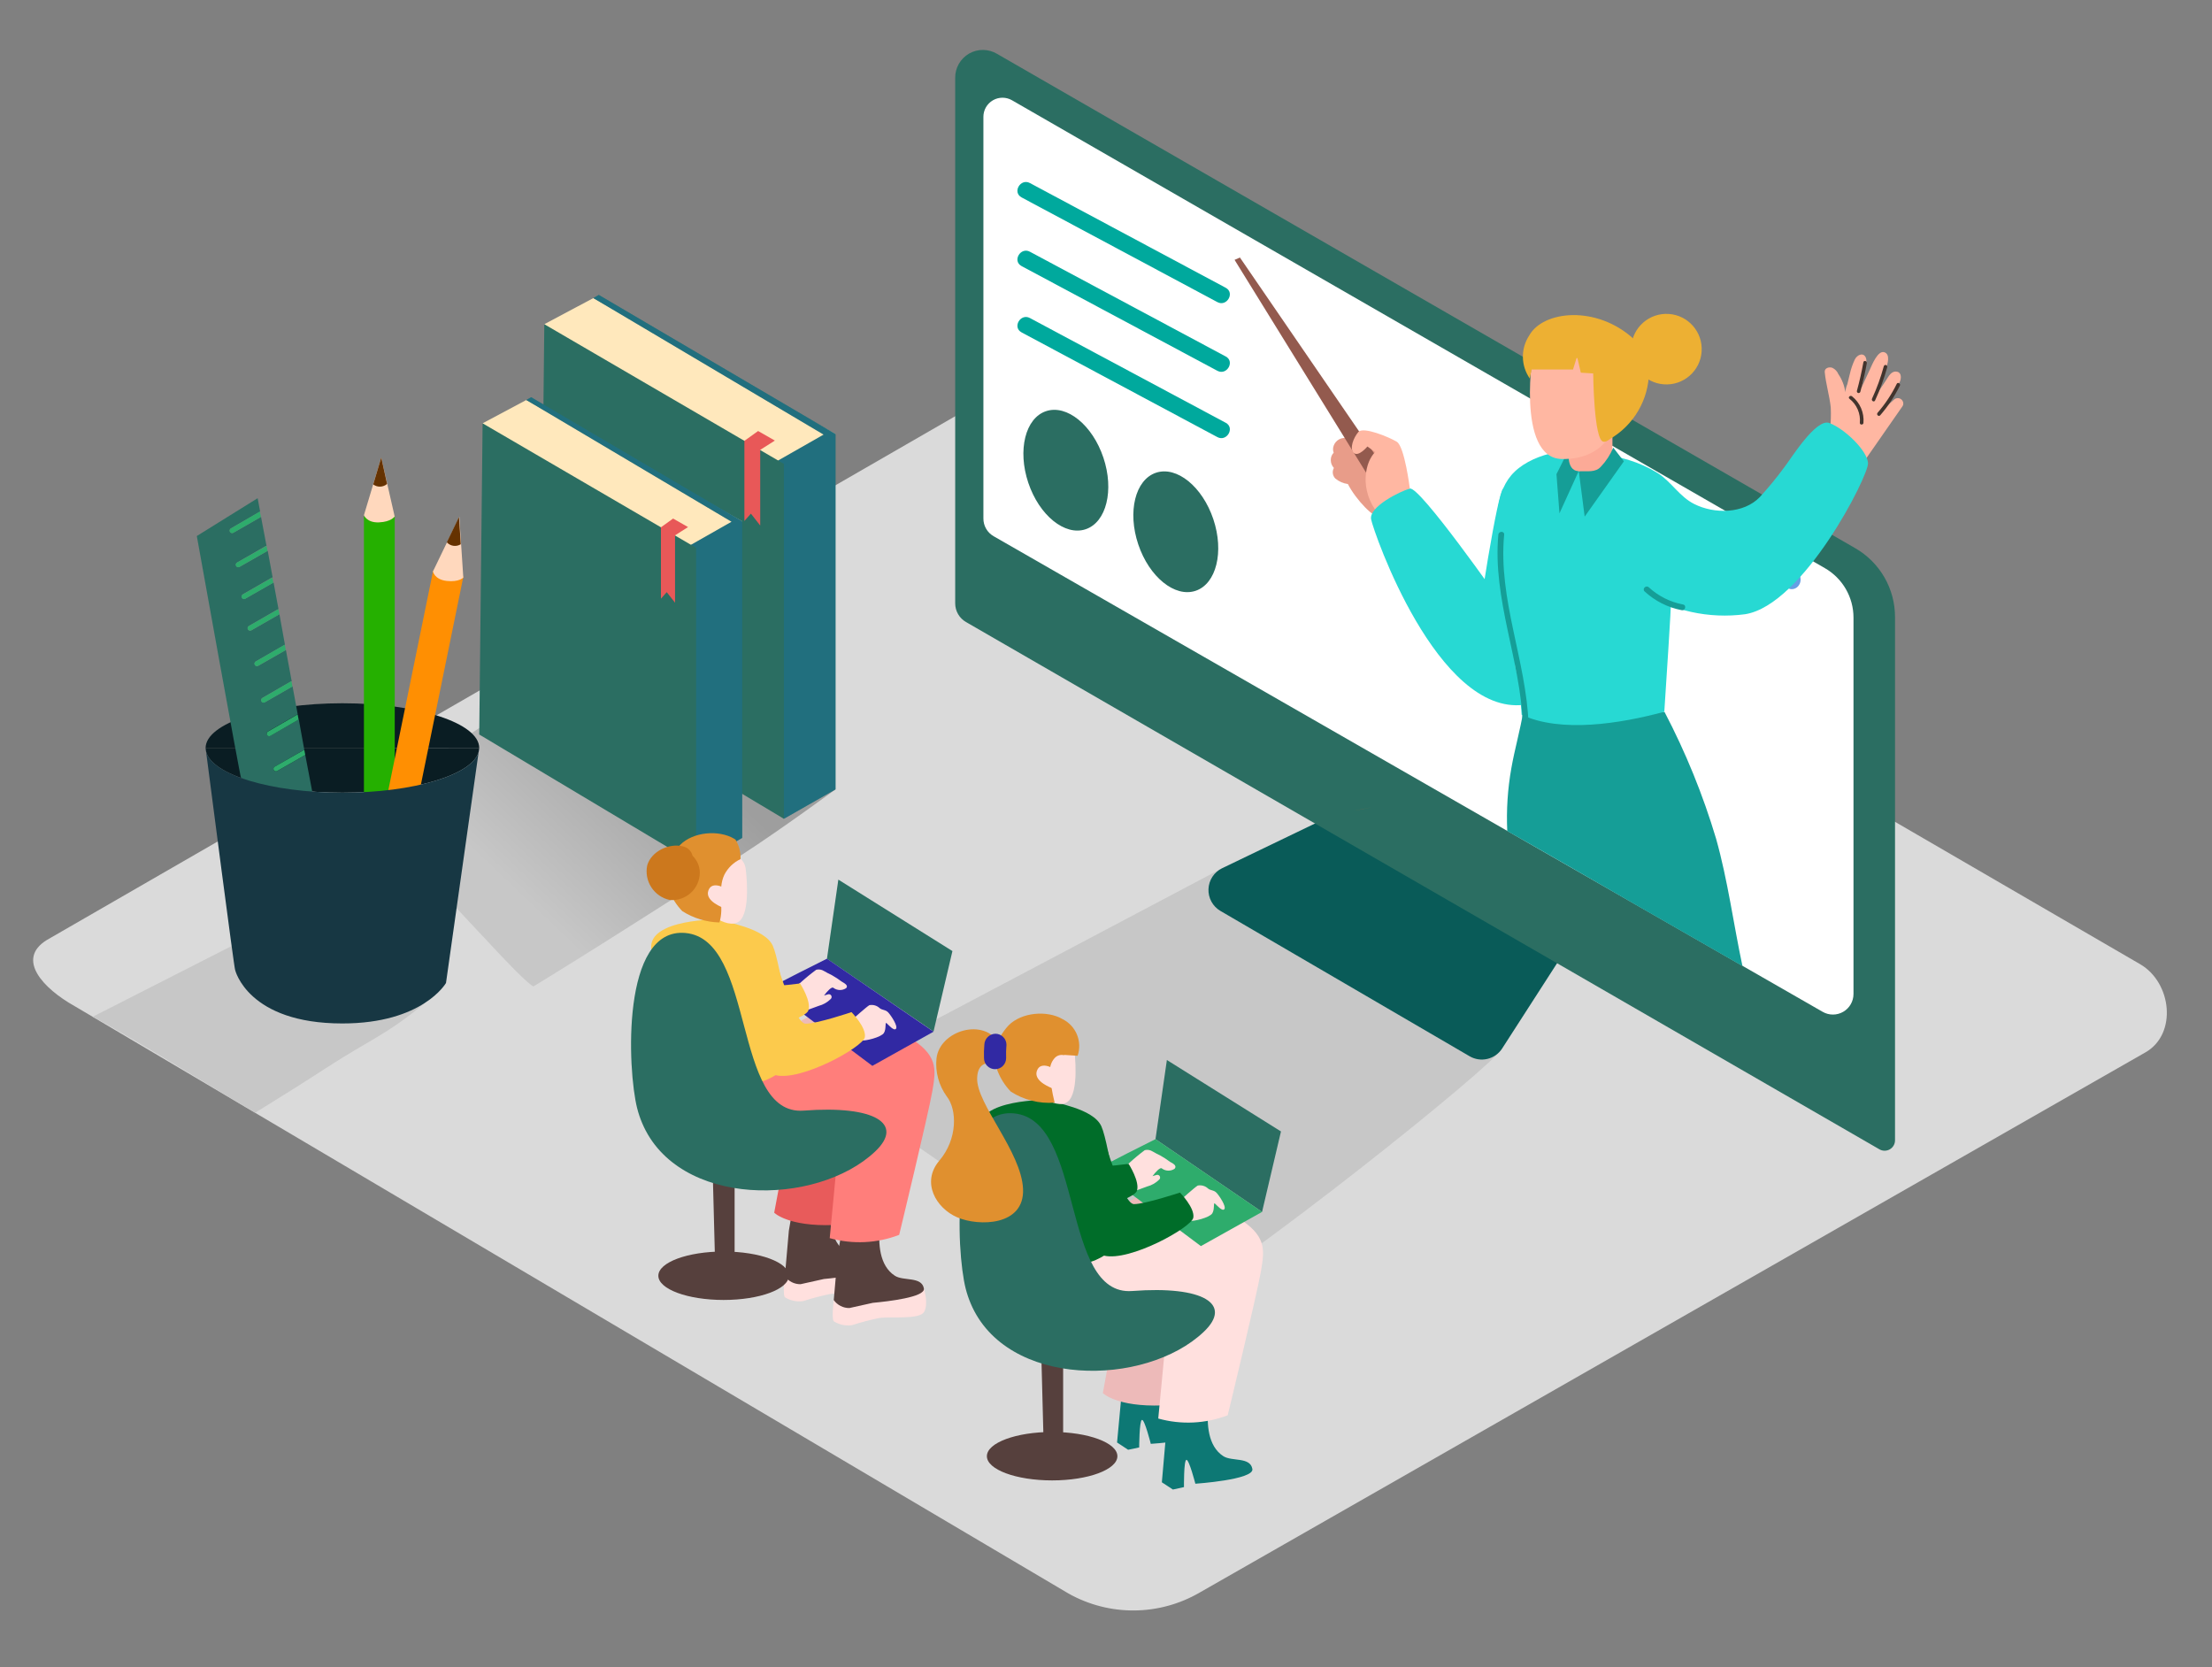 <svg width="406" height="306" viewBox="0 0 406 306" fill="none" xmlns="http://www.w3.org/2000/svg">
<rect x="0" y="0" width="406" height="306" fill="#808080" stroke="none"/>
<path d="M196.128 292.481L13.703 184.668C7.897 181.42 2.913 176.051 8.577 172.539L191.652 66.979C194.403 65.273 198.575 64.157 201.366 65.781L392.805 176.964C398.611 180.334 399.656 189.753 393.82 193.133L220.174 292.309C216.526 294.425 212.391 295.554 208.174 295.584C203.957 295.614 199.806 294.545 196.128 292.481V292.481Z" fill="#DADADA"/>
<path d="M105.936 176.091C110.422 173.341 131.757 159.75 136.162 156.887C143.714 151.985 153.356 144.88 153.356 144.88L105.255 122.276L64.899 148.778C72.207 152.604 94.243 179.014 97.897 181.055C99.531 180.09 104.332 177.076 105.936 176.091Z" fill="url(#paint0_linear_15:57)"/>
<path d="M212.734 240.818C227.959 232.627 274.75 195.082 275.664 192.443L224.315 159.354L149.784 198.746C165.689 207.079 190.739 227.207 212.734 240.818Z" fill="url(#paint1_linear_15:57)"/>
<path d="M243.6 150.067L224.315 159.354C223.59 159.705 222.974 160.245 222.533 160.919C222.091 161.592 221.841 162.373 221.809 163.177C221.777 163.982 221.963 164.78 222.349 165.487C222.735 166.194 223.306 166.782 224 167.19L269.736 193.864C270.725 194.441 271.899 194.615 273.013 194.348C274.126 194.082 275.094 193.395 275.715 192.433L286.829 175.178" fill="#095B58"/>
<path d="M340.522 100.616L183.005 9.885C182.228 9.42 181.342 9.171 180.437 9.163C179.532 9.156 178.642 9.39 177.858 9.843C177.074 10.295 176.426 10.949 175.98 11.736C175.534 12.524 175.306 13.416 175.321 14.321V110.746C175.321 111.439 175.504 112.121 175.852 112.721C176.199 113.322 176.699 113.82 177.3 114.166L344.958 210.946C345.248 211.114 345.577 211.202 345.913 211.202C346.248 211.202 346.577 211.114 346.867 210.946C347.157 210.778 347.398 210.537 347.565 210.247C347.733 209.956 347.821 209.627 347.82 209.292V113.232C347.819 110.674 347.144 108.16 345.863 105.946C344.582 103.731 342.74 101.893 340.522 100.616V100.616Z" fill="#2B6E62"/>
<path d="M185.745 18.401L334.95 104.28C336.544 105.197 337.868 106.517 338.789 108.108C339.711 109.699 340.196 111.505 340.198 113.344V182.435C340.198 183.097 340.024 183.748 339.694 184.321C339.364 184.895 338.889 185.372 338.316 185.704C337.743 186.036 337.093 186.212 336.431 186.213C335.769 186.215 335.118 186.043 334.544 185.713L182.385 98.424C181.807 98.095 181.326 97.618 180.994 97.042C180.662 96.465 180.491 95.81 180.498 95.145V21.446C180.496 20.831 180.656 20.226 180.962 19.693C181.269 19.16 181.71 18.716 182.242 18.408C182.774 18.099 183.377 17.936 183.992 17.935C184.607 17.933 185.212 18.094 185.745 18.401V18.401Z" fill="white"/>
<path d="M250.113 148.501C250.994 148.331 251.707 148.189 251.706 148.184C251.705 148.178 250.99 148.311 250.11 148.481C249.229 148.65 248.516 148.792 248.517 148.798C248.518 148.803 249.233 148.67 250.113 148.501Z" fill="#AB643C"/>
<path d="M328.87 108.137C329.767 108.137 330.494 107.346 330.494 106.371C330.494 105.396 329.767 104.605 328.87 104.605C327.973 104.605 327.246 105.396 327.246 106.371C327.246 107.346 327.973 108.137 328.87 108.137Z" fill="#659FE4"/>
<path d="M323.694 105.559C324.59 105.559 325.318 104.768 325.318 103.793C325.318 102.817 324.59 102.027 323.694 102.027C322.797 102.027 322.07 102.817 322.07 103.793C322.07 104.768 322.797 105.559 323.694 105.559Z" fill="#C5E9FF"/>
<path d="M187.491 36.224L223.442 55.448C225.168 56.372 226.71 53.743 224.975 52.819L189.034 33.595C187.308 32.672 185.765 35.301 187.501 36.224H187.491Z" fill="#00A99D"/>
<path d="M46.842 204.227C51.328 201.473 55.781 198.665 60.2 195.803C67.741 190.9 70.948 189.956 77.962 184.1L47.867 170.905L17.011 186.617C24.319 190.443 43.198 202.197 46.842 204.227C48.476 203.273 45.228 205.222 46.842 204.227Z" fill="url(#paint2_linear_15:57)"/>
<path d="M62.849 129.076C48.984 129.076 37.738 132.751 37.738 137.288H87.96C87.96 132.7 76.724 129.076 62.849 129.076Z" fill="#0A1D23"/>
<path d="M37.819 137.917L37.738 137.278C37.74 137.493 37.767 137.708 37.819 137.917V137.917Z" fill="#06489E"/>
<path d="M87.96 137.288L87.858 138.008C87.923 137.774 87.958 137.531 87.96 137.288V137.288Z" fill="#06489E"/>
<path d="M62.849 145.489C75.973 145.489 86.742 142.2 87.858 137.998L87.96 137.278H37.738L37.819 137.917C38.814 142.15 49.633 145.489 62.849 145.489Z" fill="#0A1D23"/>
<path d="M72.451 94.901H66.797V153.183H72.451V94.901Z" fill="#25B000"/>
<path d="M69.629 96.099C71.187 96.099 72.451 95.563 72.451 94.901C72.451 94.24 71.187 93.704 69.629 93.704C68.071 93.704 66.807 94.24 66.807 94.901C66.807 95.563 68.071 96.099 69.629 96.099Z" fill="#25B000"/>
<path d="M85.007 106.028L79.468 104.897L67.808 162L73.348 163.131L85.007 106.028Z" fill="#FF8F02"/>
<path d="M85.003 106.017C85.135 105.369 84.005 104.591 82.478 104.279C80.951 103.967 79.606 104.24 79.474 104.888C79.341 105.536 80.472 106.314 81.999 106.626C83.525 106.938 84.871 106.665 85.003 106.017Z" fill="#FF8F02"/>
<path d="M56.028 138.567L50.872 141.52C50.767 141.581 50.642 141.597 50.525 141.566C50.408 141.534 50.308 141.458 50.248 141.353C50.187 141.248 50.171 141.123 50.202 141.006C50.233 140.889 50.31 140.789 50.415 140.729L55.693 137.684C55.743 137.653 55.798 137.633 55.855 137.623L54.84 132.04L49.634 135.035C49.529 135.095 49.404 135.111 49.287 135.08C49.17 135.049 49.07 134.972 49.009 134.867C48.949 134.762 48.932 134.637 48.964 134.52C48.995 134.403 49.072 134.303 49.177 134.243L54.455 131.198C54.514 131.163 54.58 131.143 54.648 131.137L53.694 125.971L48.619 128.884C48.514 128.944 48.389 128.961 48.272 128.929C48.155 128.898 48.055 128.821 47.994 128.716C47.934 128.611 47.917 128.486 47.949 128.369C47.98 128.252 48.057 128.152 48.162 128.092L53.44 125.047H53.541L52.476 119.292L47.401 122.195C47.296 122.255 47.171 122.272 47.054 122.24C46.937 122.209 46.837 122.132 46.776 122.027C46.716 121.922 46.699 121.798 46.731 121.68C46.762 121.563 46.839 121.464 46.944 121.403L52.222 118.358H52.303L51.288 112.735L46.132 115.689C46.027 115.749 45.902 115.766 45.785 115.734C45.668 115.703 45.568 115.626 45.508 115.521C45.447 115.416 45.431 115.291 45.462 115.174C45.493 115.057 45.57 114.957 45.675 114.897L50.953 111.852C51.003 111.822 51.058 111.801 51.115 111.791L50.212 106.909L45.046 109.862C44.941 109.923 44.816 109.939 44.699 109.908C44.582 109.877 44.482 109.8 44.422 109.695C44.361 109.59 44.345 109.465 44.376 109.348C44.407 109.231 44.484 109.131 44.589 109.071L49.867 106.026C49.92 105.994 49.979 105.974 50.04 105.965L49.136 101.093L43.98 104.036C43.875 104.097 43.75 104.113 43.633 104.082C43.516 104.051 43.416 103.974 43.356 103.869C43.295 103.764 43.279 103.639 43.31 103.522C43.342 103.405 43.418 103.305 43.523 103.245L48.801 100.2C48.843 100.201 48.883 100.208 48.923 100.22L47.908 94.861L42.833 97.774C42.728 97.834 42.603 97.851 42.486 97.819C42.369 97.788 42.269 97.711 42.209 97.606C42.148 97.501 42.132 97.377 42.163 97.26C42.195 97.142 42.271 97.043 42.376 96.982L47.654 93.937H47.756L47.289 91.44L36.124 98.383C36.124 98.383 44.081 142.688 44.244 142.779C48.893 145.205 57.348 145.489 57.348 145.489L56.028 138.567Z" fill="#2B6E62"/>
<path d="M42.366 97.002C42.261 97.063 42.184 97.163 42.153 97.28C42.122 97.397 42.138 97.522 42.199 97.627C42.259 97.732 42.359 97.808 42.476 97.84C42.593 97.871 42.718 97.855 42.823 97.794L47.898 94.881L47.705 93.937H47.603L42.366 97.002Z" fill="#2EAC6C"/>
<path d="M43.483 103.265C43.378 103.326 43.301 103.425 43.27 103.542C43.238 103.659 43.255 103.784 43.315 103.889C43.376 103.994 43.475 104.071 43.593 104.102C43.71 104.134 43.834 104.117 43.939 104.057L49.096 101.113L48.923 100.22C48.87 100.228 48.818 100.245 48.771 100.271L43.483 103.265Z" fill="#2EAC6C"/>
<path d="M44.548 109.111C44.443 109.172 44.367 109.272 44.335 109.389C44.304 109.506 44.32 109.631 44.381 109.736C44.441 109.841 44.541 109.917 44.658 109.949C44.775 109.98 44.9 109.964 45.005 109.903L50.171 106.949L49.999 106.036C49.938 106.045 49.879 106.065 49.826 106.097L44.548 109.111Z" fill="#2EAC6C"/>
<path d="M45.675 114.897C45.57 114.957 45.493 115.057 45.462 115.174C45.431 115.291 45.447 115.416 45.508 115.521C45.568 115.626 45.668 115.703 45.785 115.734C45.902 115.766 46.027 115.749 46.132 115.689L51.288 112.735L51.115 111.821C51.058 111.831 51.003 111.852 50.953 111.882L45.675 114.897Z" fill="#2EAC6C"/>
<path d="M46.923 121.413C46.819 121.474 46.742 121.574 46.71 121.691C46.679 121.808 46.695 121.932 46.756 122.037C46.816 122.142 46.916 122.219 47.033 122.25C47.151 122.282 47.275 122.265 47.38 122.205L52.455 119.302L52.283 118.358H52.202L46.923 121.413Z" fill="#2EAC6C"/>
<path d="M48.142 128.122C48.036 128.183 47.96 128.283 47.928 128.4C47.897 128.517 47.913 128.642 47.974 128.747C48.035 128.852 48.134 128.928 48.251 128.96C48.368 128.991 48.493 128.975 48.598 128.914L53.673 126.001L53.501 125.067H53.399L48.142 128.122Z" fill="#2EAC6C"/>
<path d="M54.455 131.228L49.177 134.273C49.072 134.334 48.995 134.434 48.964 134.551C48.932 134.668 48.949 134.792 49.009 134.897C49.07 135.002 49.17 135.079 49.287 135.111C49.404 135.142 49.529 135.126 49.633 135.065L54.81 132.071L54.638 131.167C54.573 131.174 54.511 131.195 54.455 131.228V131.228Z" fill="#2EAC6C"/>
<path d="M50.415 140.719C50.31 140.779 50.233 140.879 50.202 140.996C50.171 141.113 50.187 141.238 50.248 141.343C50.308 141.448 50.408 141.524 50.525 141.556C50.642 141.587 50.767 141.571 50.872 141.51L56.028 138.557L55.855 137.643C55.798 137.653 55.743 137.674 55.693 137.704L50.415 140.719Z" fill="#2EAC6C"/>
<path d="M79.464 104.889C79.464 104.889 79.749 106.371 81.992 106.625C84.235 106.878 85.037 106.016 85.037 106.016L84.306 94.851L79.464 104.889Z" fill="#FFD8BD"/>
<path d="M84.245 94.901L82.012 99.54C82.331 99.887 82.76 100.112 83.227 100.177C83.694 100.242 84.168 100.142 84.57 99.895L84.245 94.901Z" fill="#653200"/>
<path d="M66.797 94.556C66.797 94.556 67.315 95.977 69.568 95.876C71.821 95.774 72.441 94.8 72.441 94.8L69.974 83.98L66.797 94.556Z" fill="#FFD8BD"/>
<path d="M69.974 83.98L68.502 88.913C68.874 89.191 69.329 89.334 69.792 89.317C70.256 89.3 70.7 89.126 71.05 88.822L69.974 83.98Z" fill="#653200"/>
<path d="M62.849 145.489C49.654 145.489 38.813 142.15 37.819 137.917C38.479 142.992 42.985 177.827 43.158 178.03C43.158 178.03 45.462 187.855 62.849 187.845C77.637 187.845 81.86 180.415 81.86 180.415L87.858 137.998C86.742 142.2 75.973 145.489 62.849 145.489Z" fill="#173743"/>
<path d="M108.91 54.707L99.906 59.508L124.48 82.65L146.15 89.451L153.356 79.666" fill="#FFE8BC"/>
<path d="M142.831 84.528L151.184 79.768L108.91 54.707L109.904 54.129L153.356 79.666V144.88L143.876 150.28L140.263 146.504" fill="#2B6E62"/>
<path opacity="0.42" d="M142.831 84.528L151.184 79.768L108.91 54.707L109.904 54.129L153.356 79.666V144.88L143.876 150.28L140.263 146.504" fill="#1371A5"/>
<path d="M99.906 59.508L143.876 85.137V150.28L99.216 123.585L99.906 59.508Z" fill="#2B6E62"/>
<path d="M142.222 80.864L139.532 82.569V96.454L137.827 94.272L136.629 95.622V80.915L139.146 79.108L142.222 80.864Z" fill="#E85858"/>
<path d="M96.608 73.414L88.579 77.697L110.483 98.322L129.788 104.392L136.223 95.673" fill="#FFE8BC"/>
<path d="M126.834 99.997L134.284 95.764L96.608 73.414L97.491 72.906L136.223 95.673V153.792L127.768 158.603L124.551 155.243" fill="#2B6E62"/>
<path opacity="0.42" d="M126.834 99.997L134.284 95.764L96.608 73.414L97.491 72.906L136.223 95.673V153.792L127.768 158.603L124.551 155.243" fill="#1371A5"/>
<path d="M88.579 77.697L127.768 100.545V158.603L87.96 134.811L88.579 77.697Z" fill="#2B6E62"/>
<path d="M126.286 96.739L123.901 98.251V110.624L122.378 108.685L121.313 109.883V96.779L123.546 95.175L126.286 96.739Z" fill="#E85858"/>
<path d="M144.059 234.2C144.059 234.2 143.582 237.915 144.13 238.138C145.122 238.739 146.293 238.972 147.439 238.798C149.074 238.268 150.738 237.831 152.422 237.489C154.452 237.194 159.71 237.813 160.614 236.413C161.517 235.012 160.614 232.099 160.614 232.099" fill="#FFE0DE"/>
<path d="M160.603 232.119C160.197 229.856 156.848 230.8 155.275 229.775C152.382 227.907 152.23 223.796 152.494 220.721L146.059 218.488L144.79 225.877L144.059 234.241C144.384 234.698 144.815 235.07 145.315 235.325C145.816 235.58 146.37 235.709 146.931 235.702L151.225 234.748C153.955 234.494 160.888 233.703 160.603 232.119Z" fill="#56403D"/>
<path d="M153.032 238.615C153.032 238.615 152.554 242.33 153.103 242.553C154.094 243.154 155.265 243.387 156.412 243.213C158.047 242.683 159.711 242.246 161.395 241.904C163.425 241.609 168.683 242.229 169.586 240.828C170.49 239.427 169.586 236.514 169.586 236.514" fill="#FFE0DE"/>
<path d="M169.576 236.494C169.17 234.23 165.82 235.174 164.247 234.149C161.354 232.282 161.202 228.171 161.466 225.095L155.031 222.862L153.762 230.252L153.031 238.615C153.356 239.073 153.788 239.445 154.288 239.7C154.788 239.954 155.343 240.084 155.904 240.077L160.197 239.123C162.928 238.869 169.86 238.087 169.576 236.494Z" fill="#56403D"/>
<path d="M143.734 213.9L142.1 222.578C142.1 222.578 144.597 225.146 153.011 224.842C161.426 224.537 153.011 209.475 153.011 209.475" fill="#E85B5B"/>
<path d="M132.813 238.595C139.427 238.595 144.79 236.605 144.79 234.149C144.79 231.694 139.427 229.704 132.813 229.704C126.198 229.704 120.836 231.694 120.836 234.149C120.836 236.605 126.198 238.595 132.813 238.595Z" fill="#56403D"/>
<path d="M130.793 214.245L131.26 232.16H134.833V214.245" fill="#56403D"/>
<path d="M155.843 188.393C152.257 189.178 148.64 189.784 144.993 190.21C144.912 190.218 144.834 190.241 144.762 190.28C144.691 190.318 144.628 190.37 144.577 190.433C144.157 189.175 143.798 187.892 143.501 186.586C143.338 185.845 142.201 186.16 142.364 186.901C143.035 189.861 144.033 192.737 145.338 195.478C145.663 196.168 146.678 195.569 146.353 194.879C145.815 193.732 145.338 192.575 144.901 191.387H144.983C148.731 190.947 152.453 190.325 156.148 189.52C156.899 189.367 156.584 188.231 155.843 188.393Z" fill="#008074"/>
<path d="M146.16 196.706C145.203 198.299 143.973 199.711 142.526 200.878C141.938 201.355 142.78 202.187 143.359 201.71C144.878 200.476 146.17 198.985 147.175 197.305C147.214 197.238 147.24 197.164 147.251 197.088C147.262 197.011 147.257 196.933 147.238 196.858C147.219 196.783 147.185 196.713 147.138 196.651C147.092 196.589 147.034 196.537 146.967 196.498C146.9 196.459 146.827 196.433 146.75 196.422C146.673 196.411 146.595 196.415 146.52 196.435C146.445 196.454 146.375 196.488 146.313 196.534C146.251 196.581 146.199 196.639 146.16 196.706V196.706Z" fill="#008074"/>
<path d="M138.811 192.869C138.811 192.869 148.2 185.338 154.432 184.445C160.664 183.551 163.923 190.322 163.476 194.848C163.029 199.375 148.109 201.852 148.109 201.852" fill="#EDBAB9"/>
<path d="M143.815 195.376C145.033 194.25 160.969 186.81 166.582 190.21C172.195 193.61 171.839 196.117 171.129 200.258C170.418 204.4 165.039 226.648 165.039 226.648C160.964 228.213 156.494 228.423 152.291 227.247L153.864 210.693L132.63 199.101" fill="#FF7E7B"/>
<path d="M132.204 168.743C133.046 169.362 140.324 170.235 141.846 173.594C143.369 176.954 145.683 194.239 145.683 194.239C145.683 194.239 141.318 200.746 133.757 198.431C131.514 197.741 119.882 176.477 119.547 174.274C118.755 168.53 132.204 168.743 132.204 168.743Z" fill="#FCCA4C"/>
<path d="M117.852 206.105C117.484 205.232 117.182 204.333 116.948 203.415C115.162 196.422 113.995 170.164 125.799 171.24C138.751 172.407 134.376 204.836 147.5 203.841C160.624 202.847 166.003 206.257 160.634 211.342C149.905 221.502 124.429 221.736 117.852 206.105Z" fill="#2B6E62"/>
<path d="M136.852 159.374C136.934 159.902 137.867 167.423 135.645 169.118C133.422 170.813 128.418 166.814 128.296 164.825C128.174 162.835 126.479 158.735 128.611 157.659C130.742 156.583 136.254 155.659 136.852 159.374Z" fill="#FFE0DE"/>
<path d="M134.995 154.096L134.741 153.934C131.889 152.259 127.19 152.675 124.825 155.081C124.188 155.771 123.636 156.534 123.18 157.354C122.834 157.963 122.451 158.549 122.033 159.11C121.983 162.133 123.133 165.053 125.231 167.23C127.272 168.524 129.625 169.243 132.041 169.311C132.975 166.52 131.625 163.343 132.955 160.541C133.6 159.286 134.642 158.28 135.919 157.679C135.974 156.42 135.653 155.172 134.995 154.096Z" fill="#E0902F"/>
<path d="M134.112 164.571C133.967 164.156 133.737 163.777 133.436 163.457C133.136 163.137 132.771 162.884 132.366 162.714C131.625 162.409 130.61 162.318 130.164 163.13C129.149 164.926 131.605 166.175 132.904 166.682C133.513 166.916 133.777 165.931 133.178 165.667L132.965 165.586H133.036C133.099 165.59 133.163 165.581 133.223 165.56C133.282 165.538 133.337 165.504 133.383 165.46C133.429 165.416 133.465 165.363 133.489 165.304C133.513 165.246 133.525 165.183 133.523 165.119C133.858 165.241 134.264 164.997 134.112 164.571Z" fill="#FFE0DE"/>
<path d="M153.874 161.445L174.813 174.559L171.342 189.327L151.783 175.969L153.874 161.445Z" fill="#2B6E62"/>
<path d="M151.783 175.959C151.783 175.959 141.085 181.288 141.217 181.42C141.349 181.552 160.116 195.63 160.116 195.63L171.342 189.357L151.783 175.959Z" fill="#3129A3"/>
<path d="M156.31 187.236C156.31 187.236 159.152 184.688 159.578 184.485C159.905 184.423 160.242 184.437 160.563 184.527C160.883 184.617 161.179 184.78 161.426 185.003C161.882 185.429 162.522 185.277 163.029 185.825C163.537 186.373 164.826 188.302 164.461 188.809C164.095 189.317 163.07 188.089 162.725 187.794C162.38 187.5 162.725 188.809 162.238 189.591C161.75 190.372 158.797 191.113 158.005 190.961" fill="#FFE0DE"/>
<path d="M142.323 175.959C142.323 175.959 145.805 187.845 147.845 187.886C149.885 187.926 156.29 185.764 156.29 185.764C156.29 185.764 159.05 188.586 158.736 190.372C158.421 192.159 147.073 198.492 142.333 197.335C137.593 196.178 135.299 179.796 135.401 179.481C135.502 179.167 142.323 175.959 142.323 175.959Z" fill="#FCCA4C"/>
<path d="M154.442 180.131C153.89 179.714 153.31 179.334 152.707 178.994C152.179 178.751 151.692 178.476 151.225 178.213C151.017 178.081 150.785 177.993 150.543 177.955C150.3 177.916 150.052 177.928 149.814 177.989C148.792 178.743 147.809 179.55 146.87 180.405C146.302 180.811 145.724 181.207 145.125 181.582C145.02 181.646 144.942 181.745 144.905 181.861C144.868 181.978 144.874 182.104 144.922 182.216C144.97 182.328 145.057 182.42 145.167 182.473C145.277 182.526 145.403 182.538 145.521 182.506C145.815 182.435 146.099 182.344 146.383 182.242C146.371 182.421 146.371 182.601 146.383 182.78C146.27 183.399 146.385 184.037 146.708 184.577C146.741 184.644 146.79 184.703 146.85 184.749L146.475 184.891C145.866 185.115 146.13 186.099 146.749 185.906L150.24 184.627C151.088 184.408 151.863 183.966 152.483 183.348C152.566 183.27 152.619 183.165 152.635 183.052C152.651 182.94 152.628 182.825 152.571 182.726C152.514 182.628 152.425 182.551 152.318 182.51C152.212 182.468 152.095 182.463 151.986 182.496C151.732 182.557 151.489 182.638 151.245 182.719C151.803 181.958 152.656 181.044 152.95 181.298C153.284 181.55 153.687 181.694 154.105 181.708C154.523 181.723 154.935 181.608 155.285 181.379C155.833 180.831 154.859 180.405 154.442 180.131Z" fill="#FFE0DE"/>
<path d="M146.85 180.506C146.85 180.506 143.227 180.984 140.517 181.055C139.41 182.557 138.405 184.1 137.472 185.724C137.675 186.739 137.756 187.754 137.979 188.769C138.006 188.964 138.006 189.162 137.979 189.357C142.8 188.566 147.936 186.576 148.352 185.51C149.002 183.805 146.85 180.506 146.85 180.506Z" fill="#FCCA4C"/>
<path d="M127.108 157.06C127.011 156.642 126.798 156.26 126.492 155.958C126.187 155.656 125.802 155.447 125.383 155.355C122.866 154.685 119.547 156.218 118.796 158.816C118.501 160.208 118.77 161.659 119.545 162.853C120.319 164.046 121.536 164.883 122.927 165.18C123.623 165.242 124.324 165.159 124.987 164.936C125.65 164.714 126.259 164.358 126.778 163.889C127.296 163.42 127.712 162.849 128 162.212C128.287 161.575 128.44 160.885 128.448 160.186C128.444 159.602 128.323 159.025 128.093 158.488C127.863 157.951 127.528 157.466 127.108 157.06V157.06Z" fill="#CC781D"/>
<path d="M213.647 250.927C213.647 251.354 213.312 256.449 213.881 257.017C214.449 257.586 215.911 260.489 217.789 260.62C219.666 260.752 221.351 260.377 221.696 262.356C222.041 264.335 211.222 265.005 211.222 265.005C211.222 265.005 210.085 260.478 209.598 260.61C209.11 260.742 209.09 265.665 209.09 265.665L207.06 266.091L205.03 264.752L205.842 256.063L207.151 248.684" fill="#0D7874"/>
<path d="M221.757 258.215C221.493 261.26 221.646 265.401 224.538 267.269C226.122 268.284 229.461 267.35 229.867 269.613C230.222 271.593 219.402 272.323 219.402 272.323C219.402 272.323 218.235 267.797 217.748 267.939C217.261 268.081 217.311 272.943 217.311 272.943L215.281 273.389L213.251 272.06L214.013 263.371L215.281 255.982" fill="#0D7874"/>
<path d="M204.015 246.999L202.421 255.688C202.421 255.688 204.918 258.255 213.333 257.951C221.747 257.646 213.333 242.584 213.333 242.584" fill="#EDBAB9"/>
<path d="M193.114 271.714C199.729 271.714 205.091 269.724 205.091 267.269C205.091 264.813 199.729 262.823 193.114 262.823C186.499 262.823 181.137 264.813 181.137 267.269C181.137 269.724 186.499 271.714 193.114 271.714Z" fill="#56403D"/>
<path d="M191.094 247.354L191.561 265.269H195.134V247.354" fill="#56403D"/>
<path d="M216.195 221.502C212.609 222.287 208.992 222.893 205.345 223.319C205.264 223.327 205.185 223.351 205.114 223.389C205.043 223.427 204.979 223.479 204.928 223.543C204.509 222.284 204.15 221.002 203.853 219.696C203.69 218.955 202.553 219.269 202.716 220.01C203.387 222.97 204.385 225.847 205.69 228.587C206.015 229.277 207.03 228.678 206.705 227.988C206.167 226.841 205.69 225.684 205.253 224.497H205.334C209.083 224.057 212.805 223.434 216.499 222.629C217.21 222.477 216.895 221.34 216.195 221.502Z" fill="#008074"/>
<path d="M206.461 229.815C205.504 231.408 204.274 232.82 202.827 233.987C202.239 234.464 203.081 235.296 203.66 234.819C205.18 233.585 206.471 232.094 207.476 230.414C207.515 230.347 207.541 230.274 207.552 230.197C207.563 230.12 207.559 230.042 207.539 229.968C207.52 229.893 207.486 229.822 207.439 229.76C207.393 229.699 207.335 229.646 207.268 229.607C207.201 229.568 207.128 229.542 207.051 229.531C206.974 229.52 206.896 229.525 206.822 229.544C206.747 229.563 206.676 229.597 206.614 229.644C206.553 229.69 206.5 229.749 206.461 229.815V229.815Z" fill="#008074"/>
<path d="M199.113 225.979C199.113 225.979 208.501 218.447 214.733 217.554C220.965 216.661 224.224 223.431 223.777 227.958C223.33 232.485 208.41 234.961 208.41 234.961" fill="#EDBAB9"/>
<path d="M204.116 228.486C205.334 227.359 221.27 219.919 226.883 223.319C232.496 226.719 232.141 229.226 231.43 233.368C230.72 237.509 225.34 259.758 225.34 259.758C221.266 261.323 216.795 261.533 212.592 260.357L214.165 243.842L192.85 232.241" fill="#FFE0DE"/>
<path d="M192.505 201.862C193.347 202.481 200.625 203.354 202.147 206.714C203.67 210.073 205.984 227.359 205.984 227.359C205.984 227.359 201.62 233.865 194.058 231.551C191.815 230.861 180.183 209.596 179.848 207.394C179.046 201.639 192.505 201.862 192.505 201.862Z" fill="#006D29"/>
<path d="M178.153 239.214C177.785 238.341 177.483 237.442 177.249 236.524C175.463 229.531 174.296 203.273 186.1 204.349C199.052 205.516 194.677 237.945 207.801 236.951C220.925 235.956 226.304 239.366 220.935 244.452C210.207 254.612 184.73 254.845 178.153 239.214Z" fill="#2B6E62"/>
<path d="M197.154 192.483C197.235 193.011 198.169 200.532 195.946 202.227C193.723 203.923 188.719 199.923 188.597 197.934C188.475 195.945 186.78 191.844 188.912 190.768C191.043 189.692 196.555 188.769 197.154 192.483Z" fill="#FFE0DE"/>
<path d="M195.032 187.053C192.18 185.378 187.481 185.795 185.116 188.2C184.479 188.89 183.927 189.653 183.471 190.474C183.125 191.082 182.742 191.668 182.324 192.23C182.274 195.253 183.424 198.172 185.522 200.35C187.91 201.889 190.738 202.602 193.571 202.38C193.327 201.365 193.114 200.35 192.952 199.335C192.688 197.68 192.292 195.66 193.52 194.26C193.726 194.005 194.001 193.814 194.312 193.71C194.623 193.606 194.957 193.592 195.276 193.671L195.357 193.62L197.793 193.773C198.223 192.508 198.181 191.13 197.673 189.895C197.166 188.659 196.227 187.65 195.032 187.053V187.053Z" fill="#E0902F"/>
<path d="M183.421 191.57C180.711 186.698 172.499 189.093 171.89 194.25C171.639 196.716 172.3 199.189 173.748 201.202C175.696 203.638 175.778 209.069 172.408 213.027C169.038 216.986 171.789 221.746 175.696 223.431C179.604 225.116 188.069 225.065 187.775 218.224C187.481 211.383 179.229 202.644 179.35 197.924C179.472 193.204 184.222 195.894 184.222 195.894" fill="#E0902F"/>
<path d="M184.73 191.763C184.73 191.224 184.516 190.708 184.135 190.327C183.755 189.947 183.238 189.733 182.7 189.733C182.166 189.746 181.657 189.964 181.279 190.342C180.901 190.72 180.683 191.229 180.67 191.763C180.597 192.576 180.577 193.393 180.609 194.209C180.609 194.747 180.823 195.264 181.204 195.644C181.584 196.025 182.101 196.239 182.639 196.239C183.177 196.239 183.694 196.025 184.074 195.644C184.455 195.264 184.669 194.747 184.669 194.209C184.637 193.393 184.657 192.576 184.73 191.763V191.763Z" fill="#3129A3"/>
<path d="M194.413 197.66C194.268 197.245 194.038 196.866 193.737 196.546C193.437 196.226 193.072 195.973 192.667 195.803C191.926 195.498 190.911 195.407 190.465 196.219C189.45 198.015 191.906 199.264 193.205 199.771C193.814 200.005 194.078 199.02 193.479 198.756L193.266 198.675H193.337C193.401 198.679 193.464 198.67 193.524 198.649C193.584 198.627 193.638 198.593 193.684 198.549C193.73 198.505 193.766 198.452 193.79 198.393C193.814 198.335 193.826 198.272 193.824 198.208C194.159 198.35 194.565 198.107 194.413 197.66Z" fill="#FFE0DE"/>
<path d="M214.175 194.554L235.115 207.668L231.643 222.436L212.084 209.079L214.175 194.554Z" fill="#2B6E62"/>
<path d="M212.084 209.079C212.084 209.079 201.396 214.407 201.518 214.55C201.64 214.692 220.417 228.709 220.417 228.709L231.643 222.436L212.084 209.079Z" fill="#2EAC6C"/>
<path d="M216.581 220.345C216.581 220.345 219.423 217.798 219.849 217.595C220.176 217.532 220.513 217.546 220.834 217.636C221.154 217.726 221.449 217.889 221.696 218.112C222.153 218.539 222.792 218.386 223.3 218.934C223.807 219.483 225.097 221.411 224.731 221.919C224.366 222.426 223.341 221.198 222.995 220.904C222.65 220.609 222.995 221.919 222.508 222.7C222.021 223.482 219.067 224.223 218.276 224.07" fill="#FFE0DE"/>
<path d="M202.624 209.079C202.624 209.079 206.106 221.005 208.136 221.005C210.166 221.005 216.581 218.884 216.581 218.884C216.581 218.884 219.341 221.705 219.027 223.492C218.712 225.278 207.364 231.612 202.624 230.455C197.884 229.298 195.59 212.915 195.692 212.601C195.793 212.286 202.624 209.079 202.624 209.079Z" fill="#006D29"/>
<path d="M214.744 213.24C214.191 212.823 213.611 212.443 213.008 212.103C212.48 211.86 211.993 211.586 211.526 211.322C211.319 211.19 211.086 211.102 210.844 211.064C210.601 211.026 210.353 211.037 210.115 211.099C209.089 211.865 208.103 212.685 207.161 213.555C206.593 213.961 206.015 214.357 205.416 214.732C205.311 214.796 205.233 214.895 205.196 215.011C205.159 215.128 205.165 215.254 205.213 215.366C205.261 215.478 205.348 215.569 205.458 215.623C205.568 215.676 205.694 215.688 205.812 215.656C206.106 215.585 206.39 215.494 206.674 215.392C206.662 215.571 206.662 215.751 206.674 215.93C206.561 216.548 206.676 217.187 206.999 217.727C207.032 217.794 207.081 217.853 207.141 217.899L206.766 218.041C206.157 218.264 206.421 219.249 207.04 219.056L210.531 217.777C211.379 217.558 212.154 217.116 212.774 216.498C212.857 216.42 212.91 216.315 212.926 216.202C212.942 216.089 212.919 215.974 212.862 215.876C212.805 215.777 212.716 215.701 212.609 215.659C212.503 215.618 212.386 215.613 212.277 215.646C212.023 215.707 211.78 215.788 211.536 215.869C212.094 215.108 212.947 214.194 213.241 214.448C213.575 214.7 213.978 214.844 214.396 214.858C214.814 214.873 215.226 214.758 215.576 214.529C216.134 213.9 215.18 213.494 214.744 213.24Z" fill="#FFE0DE"/>
<path d="M207.151 213.616C207.151 213.616 203.528 214.093 200.818 214.164C199.711 215.666 198.707 217.209 197.773 218.833C197.976 219.848 198.057 220.863 198.28 221.878C198.307 222.073 198.307 222.271 198.28 222.467C203.101 221.675 208.237 219.686 208.654 218.62C209.303 216.945 207.151 213.616 207.151 213.616Z" fill="#006D29"/>
<path d="M253.953 81.727L248.482 80.661L248.401 80.874C248.084 80.688 247.742 80.548 247.386 80.458C246.862 80.311 246.303 80.369 245.82 80.62C245.338 80.87 244.968 81.295 244.788 81.808C244.632 82.22 244.632 82.675 244.788 83.087C244.613 83.267 244.477 83.48 244.386 83.713C244.296 83.947 244.253 84.196 244.26 84.447C244.258 84.982 244.461 85.498 244.828 85.888C244.656 86.196 244.588 86.552 244.635 86.902C244.683 87.251 244.843 87.576 245.092 87.827C245.75 88.374 246.548 88.725 247.396 88.842C248.837 91.663 252.329 95.389 253.395 94.8C254.785 94.028 256.805 90.385 256.805 90.385L253.953 81.727Z" fill="#E89C89"/>
<path d="M252.532 83.665L227.583 47.267L226.599 47.694L253.446 91.126" fill="#935A4E"/>
<path d="M258.764 89.654C258.764 89.654 257.81 81.95 256.369 81.077C254.927 80.204 250.208 78.255 249.325 79.281C248.442 80.306 247.63 82.326 248.482 83.127C249.335 83.929 250.979 81.95 250.979 81.95L252.41 82.965C252.41 82.965 250.543 84.579 250.654 88.426C250.781 90.822 251.773 93.09 253.445 94.81L258.764 89.654Z" fill="#FFB7A2"/>
<path d="M278.303 125.717L275.897 89.654C274.882 90.537 271.533 110.969 269.868 124.874C272.69 125.027 275.491 125.362 278.303 125.717Z" fill="#27D9D3"/>
<path d="M333.326 89.238L333.935 88.141C333.726 88.016 333.569 87.82 333.493 87.59C333.417 87.359 333.426 87.108 333.519 86.883C334.037 85.695 334.585 84.528 335.133 83.351C335.099 83.207 335.099 83.058 335.133 82.914C335.85 80.27 336.151 77.531 336.026 74.794C335.792 72.602 335.133 70.501 334.92 68.308C334.838 67.527 335.742 67.293 336.32 67.507C336.82 67.747 337.213 68.162 337.427 68.674C338.105 69.661 338.54 70.795 338.695 71.983C338.745 71.473 338.872 70.973 339.071 70.501C339.22 69.905 339.365 69.31 339.507 68.714C339.716 67.769 340.029 66.85 340.441 65.974C340.857 65.152 341.791 64.776 342.258 65.314C342.969 66.126 342.258 67.598 342.146 68.542C342.035 69.486 341.862 70.318 341.619 71.272C341.984 70.389 342.735 68.846 343.222 67.781C343.598 66.959 344.664 64.279 345.841 64.644C347.018 65.01 346.46 66.837 346.135 67.689L345.212 70.176C344.938 70.917 344.633 71.881 344.318 72.561C344.318 72.561 345.557 70.755 346.176 69.79C346.673 69.029 347.191 67.923 348.318 68.258C349.038 68.481 348.987 69.547 348.653 70.186C347.759 71.881 346.765 73.505 345.729 75.099C346.399 74.48 347.039 73.84 347.759 73.241C347.91 73.139 348.085 73.08 348.267 73.069C348.448 73.058 348.629 73.096 348.791 73.179C348.953 73.262 349.09 73.387 349.187 73.541C349.284 73.694 349.338 73.871 349.343 74.053C349.352 74.23 349.302 74.405 349.201 74.551L340.634 86.863C339.796 88.821 338.617 90.615 337.153 92.161C336.33 93.024 335.011 91.714 335.843 90.852L335.955 90.72C335.924 90.675 335.896 90.627 335.874 90.578C335.735 90.546 335.605 90.485 335.491 90.399C335.377 90.313 335.283 90.205 335.214 90.08H335.153C335.063 90.141 334.964 90.186 334.859 90.212C334.712 90.37 334.514 90.471 334.3 90.499C334.086 90.526 333.869 90.478 333.687 90.362C333.505 90.246 333.37 90.07 333.304 89.865C333.238 89.66 333.246 89.438 333.326 89.238Z" fill="#FFB7A2"/>
<path d="M339.923 72.734C340.648 73.31 341.219 74.056 341.586 74.906C341.953 75.756 342.103 76.683 342.025 77.606C342.025 78.022 341.334 78.032 341.365 77.606C341.442 76.769 341.308 75.926 340.975 75.154C340.641 74.383 340.119 73.708 339.457 73.191C339.122 72.937 339.589 72.48 339.923 72.734Z" fill="#42342D"/>
<path d="M340.827 71.729C341.3 70.004 341.696 68.258 342.014 66.492C342.085 66.075 342.725 66.248 342.644 66.664C342.326 68.424 341.93 70.169 341.456 71.901C341.433 71.985 341.378 72.056 341.303 72.099C341.228 72.142 341.139 72.153 341.055 72.13C340.972 72.107 340.901 72.052 340.858 71.977C340.815 71.902 340.804 71.812 340.827 71.729V71.729Z" fill="#42342D"/>
<path d="M343.598 73.18C344.485 71.259 345.208 69.266 345.76 67.222C345.783 67.139 345.838 67.068 345.913 67.025C345.988 66.982 346.077 66.971 346.161 66.994C346.244 67.017 346.315 67.072 346.358 67.147C346.401 67.222 346.412 67.311 346.389 67.395C345.82 69.484 345.076 71.521 344.166 73.485C343.983 73.901 343.425 73.566 343.598 73.18Z" fill="#42342D"/>
<path d="M344.623 75.758C346.022 74.145 347.206 72.358 348.145 70.44C348.328 70.064 348.896 70.44 348.713 70.775C347.749 72.74 346.535 74.572 345.1 76.225C344.806 76.55 344.339 76.083 344.623 75.758Z" fill="#42342D"/>
<path d="M314.975 153.924C312.572 145.888 309.405 138.101 305.515 130.67L279.612 130.426C279.044 133.959 278.029 137.41 277.4 140.993C276.722 144.8 276.47 148.67 276.648 152.533C283.967 156.654 293.579 162.247 300.531 166.246L319.816 177.309C318.182 169.636 317.116 161.506 314.975 153.924Z" fill="#159E97"/>
<path d="M306.855 107.477C306.476 101.793 305.945 96.116 305.261 90.446C302.023 86.436 297.578 83.341 292.696 82.691C287.813 82.041 280.698 83.32 277.369 87.248C274.223 90.994 274.75 96.383 274.943 100.88C275.055 103.62 275.197 106.361 275.349 109.101C276.78 116.46 278.851 123.677 279.287 131.188C286.484 134.557 297.344 132.832 305.474 130.64C305.951 122.915 306.53 115.201 306.855 107.477Z" fill="#27D9D3"/>
<path d="M293.335 83.442C297.221 83.638 300.995 84.811 304.307 86.852C306.824 88.497 308.266 91.156 310.986 92.516C314.64 94.353 319.999 94.333 323.003 91.237C324.625 89.463 326.15 87.603 327.571 85.665C328.698 84.224 333.326 76.713 335.762 77.636C338.614 78.712 342.725 82.711 342.867 84.995C343.009 87.279 330.971 111.06 320.304 112.735C313.65 113.623 306.898 112.127 301.242 108.513" fill="#27D9D3"/>
<path d="M295.954 79.27V86.081C293.276 86.912 290.41 86.912 287.732 86.081V79.92" fill="#FCAA97"/>
<path d="M275.4 110.37C275.4 110.37 260.571 89.167 258.764 89.674C256.957 90.182 251.233 93.013 251.659 95.307C252.085 97.601 263.778 131.32 279.724 129.361" fill="#27D9D3"/>
<path d="M296.106 82.153C295.572 83.446 294.804 84.629 293.842 85.645C292.827 86.792 291.366 86.416 289.782 86.507L290.858 94.82L298.055 84.67L296.106 82.153Z" fill="#159E97"/>
<path d="M289.742 86.507L286.23 94.221L285.682 87.025L288.027 82.356C288.027 82.356 287.245 86.294 289.742 86.507Z" fill="#159E97"/>
<path d="M281.723 63.68C281.246 63.802 278.232 84.082 286.646 84.244C295.06 84.406 296.684 77.788 296.938 76.124C297.192 74.459 294.512 69.283 293.69 67.354C292.868 65.426 283.784 63.122 281.723 63.68Z" fill="#FFB7A2"/>
<path d="M280.678 61.579C283.215 57.001 293.041 55.956 299.872 62.228C301.636 64.086 302.624 66.548 302.632 69.11C302.456 71.647 301.611 74.091 300.185 76.197C298.759 78.302 296.802 79.992 294.512 81.097C294.512 81.097 294.512 81.097 294.512 81.016C294.512 80.935 294.512 80.762 294.583 80.641C294.654 80.519 294.583 80.458 294.634 80.367C295.355 76.824 295.192 72.358 293.518 69.202C291.843 66.045 288.443 65.142 285.144 64.583C284.075 64.303 282.969 64.193 281.865 64.258L280.779 69.466C279.975 68.312 279.535 66.944 279.517 65.538C279.499 64.132 279.903 62.753 280.678 61.579V61.579Z" fill="#EDB033"/>
<path d="M312.324 64.532C312.572 60.965 309.881 57.871 306.313 57.623C302.745 57.375 299.652 60.066 299.404 63.633C299.155 67.201 301.847 70.295 305.414 70.543C308.982 70.791 312.076 68.1 312.324 64.532Z" fill="#EDB033"/>
<path d="M280.739 67.821H288.717L289.458 65.426L290.148 68.4L292.421 68.542C292.421 68.542 292.533 80.793 294.279 81.067C296.025 81.341 298.471 76.073 298.735 72.947C298.999 69.821 297.304 63.233 291.549 61.447C284.301 59.255 281.074 62.147 280.739 67.821Z" fill="#EDB033"/>
<path d="M276.08 98.129C276.141 97.439 275.065 97.449 275.014 98.129C273.918 110.015 279.125 121.22 279.501 133.004C279.501 133.695 280.597 133.695 280.566 133.004C280.14 121.22 274.953 110.005 276.08 98.129Z" fill="#159E97"/>
<path d="M308.946 110.959C306.583 110.515 304.393 109.418 302.622 107.792C302.115 107.325 301.353 108.086 301.861 108.553C303.763 110.311 306.118 111.503 308.661 111.994C309.331 112.126 309.575 111.091 308.946 110.959Z" fill="#159E97"/>
<path d="M187.491 48.831L223.442 68.055C225.168 68.978 226.71 66.349 224.975 65.426L189.034 46.202C187.308 45.278 185.765 47.907 187.501 48.831H187.491Z" fill="#00A99D"/>
<path d="M187.491 61L223.442 80.225C225.168 81.148 226.71 78.519 224.975 77.596L189.034 58.371C187.308 57.448 185.765 60.077 187.501 61H187.491Z" fill="#00A99D"/>
<path d="M199.267 97.136C203.072 95.858 204.528 89.972 202.519 83.988C200.51 78.004 195.796 74.189 191.991 75.467C188.187 76.744 186.731 82.631 188.74 88.615C190.749 94.598 195.462 98.413 199.267 97.136Z" fill="#2B6E62"/>
<path d="M219.447 108.436C223.252 107.158 224.708 101.272 222.699 95.288C220.69 89.304 215.977 85.489 212.172 86.767C208.367 88.044 206.911 93.931 208.92 99.914C210.929 105.898 215.642 109.713 219.447 108.436Z" fill="#2B6E62"/>
<defs>
<linearGradient id="paint0_linear_15:57" x1="93.755" y1="162.927" x2="121.709" y2="133.654" gradientUnits="userSpaceOnUse">
<stop stop-color="#C7C7C7"/>
<stop offset="1" stop-color="#9E9E9E"/>
</linearGradient>
<linearGradient id="paint1_linear_15:57" x1="25466.8" y1="17872.1" x2="26850.5" y2="11457.1" gradientUnits="userSpaceOnUse">
<stop stop-color="#DADADA"/>
<stop offset="1" stop-color="#C7C7C7"/>
</linearGradient>
<linearGradient id="paint2_linear_15:57" x1="2251.47" y1="6640.92" x2="2770.65" y2="5655.22" gradientUnits="userSpaceOnUse">
<stop stop-color="#DD6F31"/>
<stop offset="1" stop-color="#C7C7C7"/>
</linearGradient>
</defs>
</svg>
